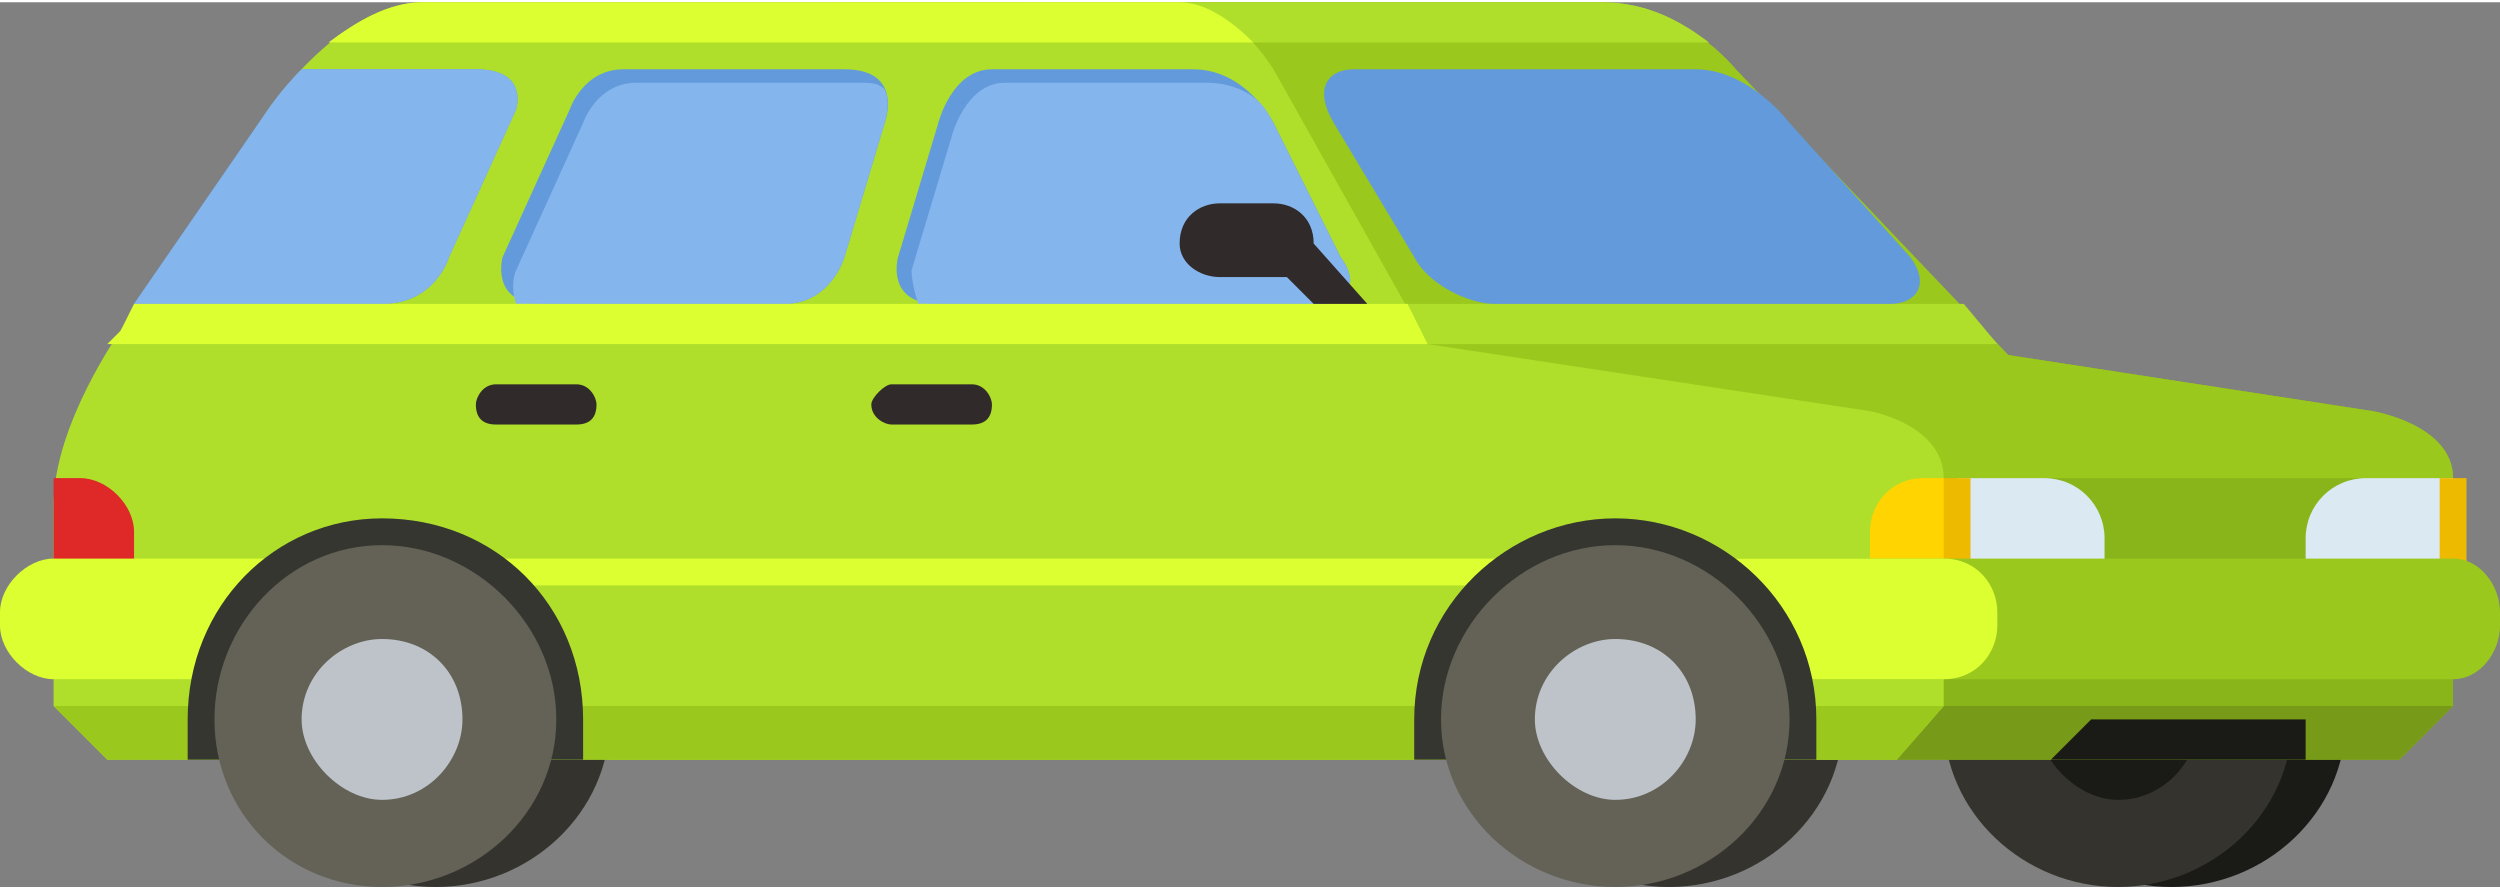 <?xml version="1.0" encoding="UTF-8"?>
<!DOCTYPE svg PUBLIC "-//W3C//DTD SVG 1.1//EN" "http://www.w3.org/Graphics/SVG/1.1/DTD/svg11.dtd">
<!-- Creator: CorelDRAW X7 -->
<svg xmlns="http://www.w3.org/2000/svg" xml:space="preserve" width="149px" height="53px" version="1.1" style="shape-rendering:geometricPrecision; text-rendering:geometricPrecision; image-rendering:optimizeQuality; fill-rule:evenodd; clip-rule:evenodd"
viewBox="0 0 373 132"
 xmlns:xlink="http://www.w3.org/1999/xlink">
 <rect x="0" y="0" width="373" height="132" fill="#808080" stroke="none"/>
 <defs>
  <style type="text/css">
   <![CDATA[
    .fil1 {fill:#1A1A16}
    .fil6 {fill:#629ADB}
    .fil3 {fill:#779A18}
    .fil7 {fill:#85B5ED}
    .fil2 {fill:#8AB51A}
    .fil4 {fill:#9AC81D}
    .fil5 {fill:#AFDF2B}
    .fil10 {fill:#DAE9F2}
    .fil8 {fill:#DBFF31}
    .fil13 {fill:#DF2828}
    .fil12 {fill:#FFD400}
    .fil9 {fill:#312A2A;fill-rule:nonzero}
    .fil0 {fill:#34332D;fill-rule:nonzero}
    .fil15 {fill:#363631;fill-rule:nonzero}
    .fil16 {fill:#646256;fill-rule:nonzero}
    .fil17 {fill:#BDC3C8;fill-rule:nonzero}
    .fil14 {fill:#DBFF31;fill-rule:nonzero}
    .fil11 {fill:#EDBA00;fill-rule:nonzero}
   ]]>
  </style>
 </defs>
 <g id="Слой_x0020_1">
  <g id="_669279440">
   <g>
    <g>
     <path class="fil0" d="M42 95c-1,3 -2,7 -2,12 0,14 11,25 25,25 14,0 26,-11 26,-25 0,-5 -1,-9 -3,-12l-46 0zm230 0l0 0 -46 0c-2,3 -3,7 -3,12 0,14 12,25 26,25 14,0 26,-11 26,-25 0,-5 -1,-9 -3,-12z"/>
    </g>
   </g>
   <g>
    <g>
     <path class="fil1" d="M324 81c-14,0 -26,12 -26,26 0,14 12,25 26,25 14,0 26,-11 26,-25 0,-14 -12,-26 -26,-26z"/>
    </g>
   </g>
   <g>
    <g>
     <path class="fil0" d="M316 81c-14,0 -26,12 -26,26 0,14 12,25 26,25 14,0 26,-11 26,-25 0,-14 -12,-26 -26,-26zm0 38l0 0c-6,0 -12,-6 -12,-12 0,-7 6,-12 12,-12 7,0 12,5 12,12 0,6 -5,12 -12,12z"/>
    </g>
   </g>
   <g>
    <g>
     <path class="fil2" d="M354 61l-65 -10 -4 -6 -182 0 -20 40 0 20 8 8 267 0 8 -8c0,0 0,-28 0,-34 0,-8 -12,-10 -12,-10z"/>
    </g>
   </g>
   <g>
    <g>
     <polygon class="fil3" points="275,105 275,113 358,113 366,105 "/>
    </g>
   </g>
   <g>
    <g>
     <polygon class="fil1" points="312,107 306,113 344,113 344,107 "/>
    </g>
   </g>
   <g>
    <g>
     <path class="fil4" d="M354 61l-65 -10 -3 -4 -108 0 0 24 188 0c0,-8 -12,-10 -12,-10z"/>
    </g>
   </g>
   <g>
    <g>
     <path class="fil4" d="M259 10c0,0 -8,-10 -20,-10 -4,0 -113,0 -113,0l0 53 174 0 -41 -43z"/>
    </g>
   </g>
   <g>
    <g>
     <path class="fil5" d="M239 0l-87 0 0 6 103 0c-4,-3 -9,-6 -16,-6zm54 45l0 0 -95 0 0 6 100 0 -5 -6z"/>
    </g>
   </g>
   <g>
    <g>
     <path class="fil5" d="M279 61l-66 -10 -23 -41c0,0 -6,-10 -14,-10 -4,0 -103,0 -113,0 -12,0 -23,16 -23,16l-22 33c0,0 -10,14 -10,26 0,4 0,30 0,30l8 8 267 0 7 -8c0,0 0,-28 0,-34 0,-8 -11,-10 -11,-10z"/>
    </g>
   </g>
   <g>
    <g>
     <path class="fil6" d="M71 10c-5,0 -18,0 -26,0 -3,3 -5,6 -5,6l-20 29c4,0 30,0 37,0 8,0 10,-7 10,-7l10 -22c0,0 2,-6 -6,-6zm129 28l0 0 -10 -20c0,0 -4,-8 -12,-8 0,0 -22,0 -30,0 -6,0 -8,8 -8,8l-6 20c0,0 -2,7 6,7 8,0 57,0 57,0 4,0 6,-3 3,-7zm-74 -28l0 0c-7,0 -33,0 -33,0 -6,0 -8,6 -8,6l-10 22c0,0 -2,7 6,7 0,0 28,0 36,0 7,0 9,-7 9,-7l6 -20c0,0 3,-8 -6,-8z"/>
    </g>
   </g>
   <g>
    <g>
     <path class="fil7" d="M71 10c-5,0 -18,0 -26,0 -3,3 -5,6 -5,6l-20 29c4,0 30,0 37,0 8,0 10,-7 10,-7l10 -22c0,0 2,-6 -6,-6zm57 2l0 0c-7,0 -33,0 -33,0 -6,0 -8,6 -8,6l-10 22c0,0 -1,2 0,5 1,0 3,0 4,0 0,0 28,0 36,0 7,0 9,-7 9,-7l6 -20c0,0 1,-3 0,-5 -1,-1 -2,-1 -4,-1zm72 26l0 0 -10 -20c0,0 -1,-2 -2,-3 -2,-2 -5,-3 -8,-3 0,0 -22,0 -30,0 -6,0 -8,8 -8,8l-6 20c0,0 0,2 1,5 1,0 2,0 3,0 8,0 57,0 57,0 4,0 6,-3 3,-7z"/>
    </g>
   </g>
   <g>
    <g>
     <polygon class="fil4" points="8,105 16,113 283,113 290,105 "/>
    </g>
   </g>
   <g>
    <g>
     <path class="fil8" d="M176 0l-113 0c-5,0 -10,3 -14,6l138 0c-3,-3 -7,-6 -11,-6zm37 51l0 0 -3 -6 -190 0 -2 4c0,0 -1,1 -2,2l197 0 0 0z"/>
    </g>
   </g>
   <g>
    <g>
     <path class="fil6" d="M285 38l-18 -20c0,0 -6,-8 -14,-8l-51 0c-4,0 -6,3 -3,8l12 20c2,4 8,7 12,7l59 0c4,0 6,-3 3,-7z"/>
    </g>
   </g>
   <g>
    <g>
     <path class="fil9" d="M204 45l-8 -9 0 0c0,-4 -3,-6 -6,-6l-8 0c-3,0 -6,2 -6,6 0,3 3,5 6,5l8 0c1,0 1,0 2,0l4 4 8 0z"/>
    </g>
   </g>
   <g>
    <g>
     <path class="fil9" d="M86 57l-12 0c-2,0 -3,2 -3,3 0,2 1,3 3,3l12 0c2,0 3,-1 3,-3 0,-1 -1,-3 -3,-3zm59 0l0 0 -12 0c-1,0 -3,2 -3,3 0,2 2,3 3,3l12 0c2,0 3,-1 3,-3 0,-1 -1,-3 -3,-3z"/>
    </g>
   </g>
   <g>
    <g>
     <path class="fil10" d="M353 71c-5,0 -9,4 -9,9 0,5 0,13 0,13l22 0 0 -22 -13 0zm-48 0l0 0 -13 0 0 22 22 0c0,0 0,-8 0,-13 0,-5 -4,-9 -9,-9z"/>
    </g>
   </g>
   <g>
    <g>
     <path class="fil11" d="M289 93l5 0 0 -22 -5 0 0 22zm75 -22l0 0 0 22 4 0 0 -22 -4 0z"/>
    </g>
   </g>
   <g>
    <g>
     <path class="fil12" d="M287 71c-5,0 -8,4 -8,8l0 6c0,4 3,8 8,8l3 0 0 -22 -3 0z"/>
    </g>
   </g>
   <g>
    <g>
     <path class="fil13" d="M12 71l-4 0 0 18 12 0 0 -10c0,-4 -4,-8 -8,-8z"/>
    </g>
   </g>
   <g>
    <g>
     <path class="fil4" d="M366 83l-117 0c-4,0 -8,4 -8,8l0 2c0,4 4,8 8,8l117 0c4,0 7,-4 7,-8l0 -2c0,-4 -3,-8 -7,-8z"/>
    </g>
   </g>
   <g>
    <g>
     <path class="fil14" d="M290 83l-282 0c-4,0 -8,4 -8,8l0 2c0,4 4,8 8,8l39 0 0 -14 194 0 0 14 49 0c5,0 8,-4 8,-8l0 -2c0,-4 -3,-8 -8,-8z"/>
    </g>
   </g>
   <g>
    <g>
     <path class="fil15" d="M241 77c-16,0 -30,13 -30,30l0 6 60 0 0 -6c0,-17 -14,-30 -30,-30zm-184 0l0 0c-16,0 -29,13 -29,30l0 6 59 0 0 -6c0,-17 -13,-30 -30,-30z"/>
    </g>
   </g>
   <g>
    <g>
     <path class="fil16" d="M57 81c-14,0 -25,12 -25,26 0,14 11,25 25,25 14,0 26,-11 26,-25 0,-14 -12,-26 -26,-26zm184 0l0 0c-14,0 -26,12 -26,26 0,14 12,25 26,25 14,0 26,-11 26,-25 0,-14 -12,-26 -26,-26z"/>
    </g>
   </g>
   <g>
    <g>
     <path class="fil17" d="M241 95c-6,0 -12,5 -12,12 0,6 6,12 12,12 7,0 12,-6 12,-12 0,-7 -5,-12 -12,-12zm-184 0l0 0c-6,0 -12,5 -12,12 0,6 6,12 12,12 7,0 12,-6 12,-12 0,-7 -5,-12 -12,-12z"/>
    </g>
   </g>
  </g>
 </g>
</svg>

